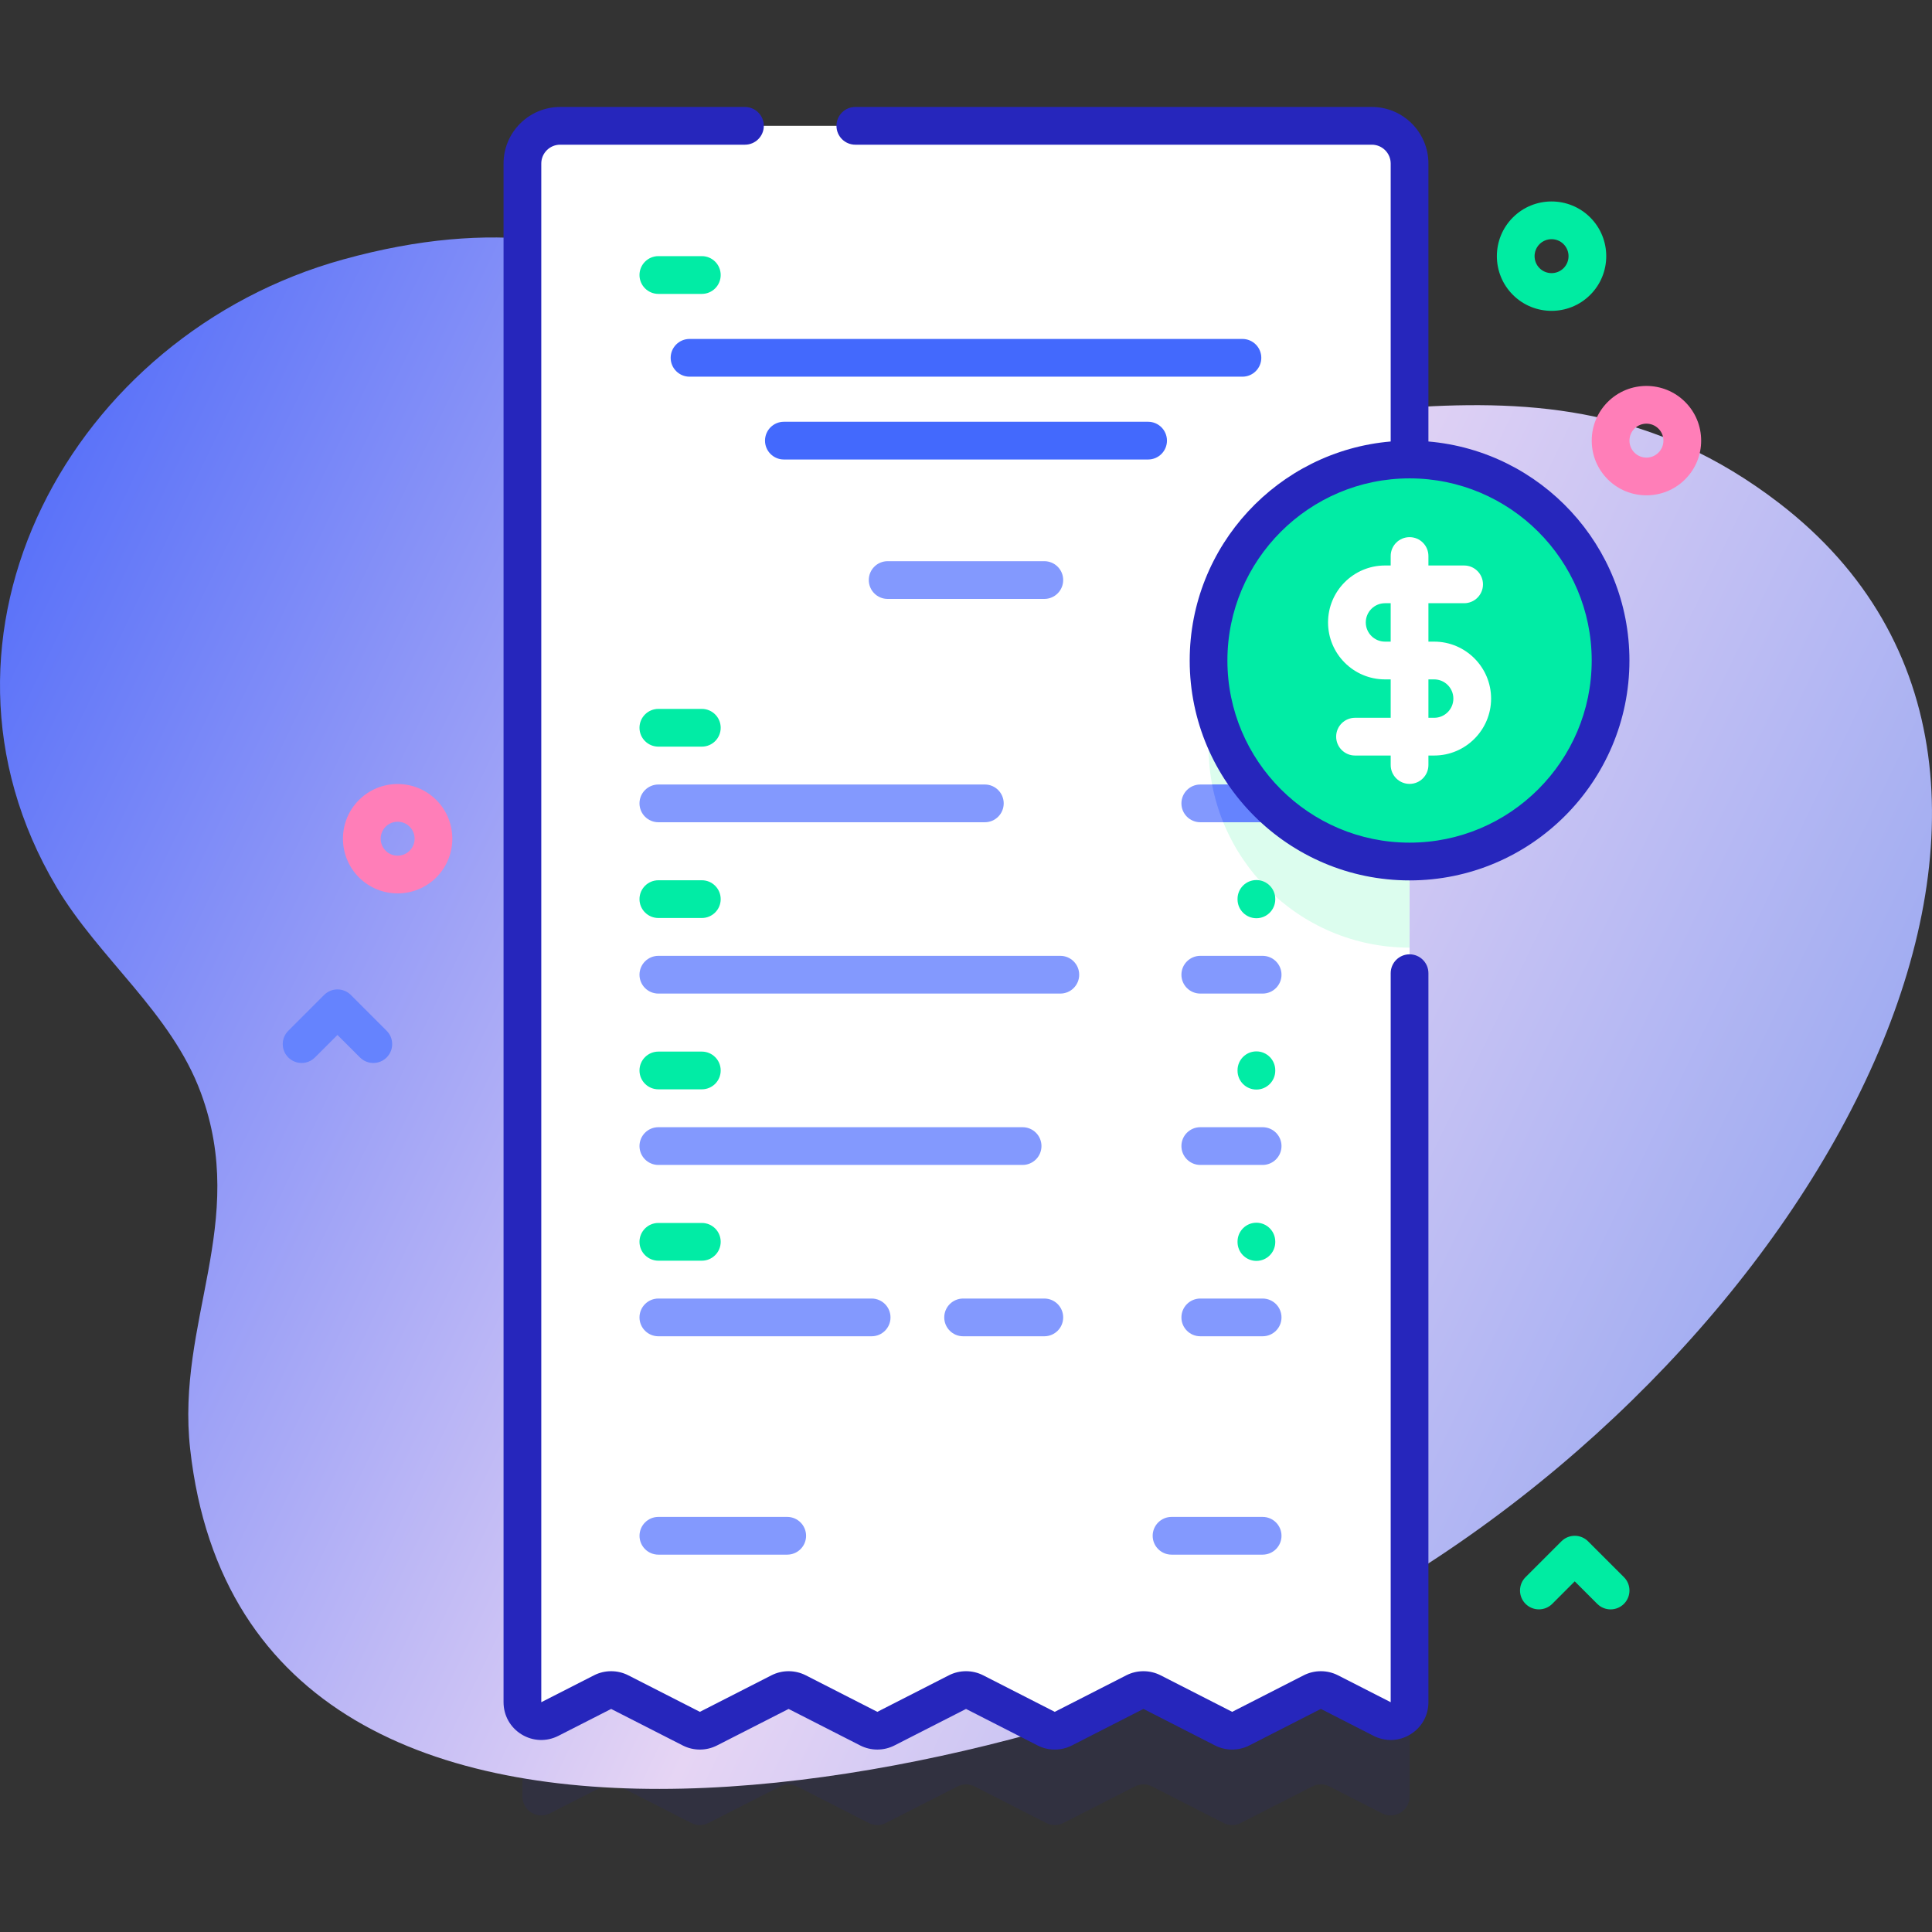 <svg width="66" height="66" viewBox="0 0 66 66" fill="none" xmlns="http://www.w3.org/2000/svg">
<rect x="0" y="0" width="66" height="66" fill="#333333" stroke="none"/>
<g clip-path="url(#clip0)">
<path opacity="0.1" d="M48.153 18.92C48.153 18.92 48.153 18.92 48.153 18.92V8.809C48.153 8.098 47.577 7.52 46.864 7.52H19.136C18.423 7.52 17.847 8.098 17.847 8.809V61.373C17.847 61.854 18.355 62.166 18.784 61.947L20.585 61.028C20.769 60.934 20.987 60.934 21.171 61.028L23.616 62.276C23.8 62.37 24.018 62.37 24.202 62.276L26.647 61.028C26.83 60.934 27.049 60.934 27.233 61.028L29.678 62.276C29.862 62.37 30.08 62.37 30.263 62.276L32.709 61.028C32.893 60.934 33.111 60.934 33.295 61.028L35.739 62.276C35.923 62.37 36.141 62.37 36.326 62.276L38.77 61.028C38.954 60.934 39.172 60.934 39.355 61.028L41.8 62.276C41.983 62.37 42.201 62.37 42.386 62.276L44.83 61.028C45.014 60.934 45.232 60.934 45.416 61.028L47.216 61.947C47.645 62.166 48.153 61.854 48.153 61.372V32.653H48.153C51.946 32.653 55.02 29.579 55.02 25.787C55.02 21.994 51.946 18.92 48.153 18.92Z" fill="#2626BC"/>
<path d="M60.776 17.185C52.343 10.702 44.164 15.986 35.041 14.117C25.852 12.236 22.191 5.971 11.725 8.863C2.454 11.424 -3.171 21.695 1.925 30.294C3.378 32.745 5.852 34.593 6.863 37.335C8.494 41.758 6.011 45.154 6.496 49.5C8.508 67.56 36.089 60.565 46.238 54.946C62.154 46.134 72.921 26.522 60.776 17.185Z" fill="url(#paint0_linear)"/>
<path d="M48.153 5.587V58.15C48.153 58.632 47.645 58.944 47.215 58.724L45.416 57.805C45.231 57.711 45.014 57.711 44.829 57.805L42.385 59.053C42.201 59.147 41.983 59.147 41.8 59.053L39.355 57.805C39.172 57.711 38.954 57.711 38.77 57.805L36.325 59.053C36.141 59.147 35.923 59.147 35.739 59.053L33.295 57.805C33.111 57.711 32.893 57.711 32.708 57.805L30.263 59.053C30.08 59.147 29.862 59.147 29.678 59.053L27.232 57.805C27.049 57.711 26.83 57.711 26.647 57.805L24.202 59.053C24.017 59.147 23.8 59.147 23.615 59.053L21.171 57.805C20.987 57.711 20.769 57.711 20.585 57.805L18.784 58.724C18.355 58.944 17.847 58.632 17.847 58.151V5.587C17.847 4.875 18.423 4.298 19.136 4.298H46.864C47.576 4.298 48.153 4.875 48.153 5.587Z" fill="white"/>
<path d="M48.153 18.64V32.373C44.36 32.373 41.286 29.299 41.286 25.506C41.286 21.714 44.36 18.64 48.153 18.64Z" fill="#DCFDEE"/>
<path d="M36.032 59.768C35.831 59.768 35.629 59.721 35.446 59.627L33.001 58.38L30.557 59.627C30.189 59.815 29.751 59.814 29.385 59.627L26.94 58.38L24.495 59.627C24.128 59.815 23.69 59.815 23.323 59.627L20.878 58.38L19.077 59.298C18.674 59.504 18.203 59.486 17.818 59.25C17.432 59.014 17.202 58.603 17.202 58.15V5.587C17.202 4.521 18.069 3.654 19.136 3.654H25.448C25.804 3.654 26.093 3.942 26.093 4.298C26.093 4.654 25.804 4.943 25.448 4.943H19.136C18.78 4.943 18.491 5.232 18.491 5.587V58.15L20.292 57.231C20.659 57.044 21.097 57.044 21.463 57.231L23.909 58.479L26.354 57.231C26.721 57.044 27.159 57.044 27.526 57.231L29.971 58.479L32.415 57.231C32.782 57.044 33.22 57.044 33.587 57.231L36.032 58.479L38.476 57.231C38.843 57.044 39.281 57.044 39.648 57.231L42.093 58.479L44.536 57.231C44.904 57.044 45.342 57.044 45.708 57.231L47.508 58.15V33.246C47.508 32.89 47.797 32.601 48.153 32.601C48.509 32.601 48.797 32.89 48.797 33.246V58.15C48.797 58.602 48.567 59.013 48.181 59.249C47.796 59.486 47.325 59.504 46.922 59.298L45.123 58.379L42.679 59.627C42.312 59.815 41.873 59.815 41.506 59.627L39.062 58.379L36.618 59.627C36.434 59.721 36.233 59.768 36.032 59.768Z" fill="#2626BC"/>
<path d="M33.644 28.089H22.491C22.135 28.089 21.846 27.8 21.846 27.445C21.846 27.089 22.135 26.8 22.491 26.8H33.644C34 26.8 34.288 27.089 34.288 27.445C34.288 27.8 34 28.089 33.644 28.089Z" fill="#8399FE"/>
<path d="M23.976 25.506H22.491C22.135 25.506 21.846 25.218 21.846 24.862C21.846 24.506 22.135 24.217 22.491 24.217H23.976C24.332 24.217 24.62 24.506 24.62 24.862C24.62 25.218 24.332 25.506 23.976 25.506Z" fill="#01ECA5"/>
<path d="M36.222 33.942H22.491C22.135 33.942 21.846 33.654 21.846 33.298C21.846 32.942 22.135 32.653 22.491 32.653H36.222C36.578 32.653 36.867 32.942 36.867 33.298C36.867 33.654 36.578 33.942 36.222 33.942Z" fill="#8399FE"/>
<path d="M23.976 31.36H22.491C22.135 31.36 21.846 31.072 21.846 30.716C21.846 30.36 22.135 30.071 22.491 30.071H23.976C24.332 30.071 24.62 30.36 24.62 30.716C24.62 31.072 24.332 31.36 23.976 31.36Z" fill="#01ECA5"/>
<path d="M34.933 39.796H22.491C22.135 39.796 21.846 39.507 21.846 39.151C21.846 38.795 22.135 38.507 22.491 38.507H34.933C35.289 38.507 35.578 38.795 35.578 39.151C35.578 39.507 35.289 39.796 34.933 39.796Z" fill="#8399FE"/>
<path d="M23.976 37.213H22.491C22.135 37.213 21.846 36.925 21.846 36.569C21.846 36.213 22.135 35.924 22.491 35.924H23.976C24.332 35.924 24.62 36.213 24.62 36.569C24.62 36.925 24.332 37.213 23.976 37.213Z" fill="#01ECA5"/>
<path d="M29.777 45.649H22.491C22.135 45.649 21.846 45.361 21.846 45.005C21.846 44.649 22.135 44.36 22.491 44.36H29.777C30.133 44.36 30.421 44.649 30.421 45.005C30.421 45.361 30.133 45.649 29.777 45.649Z" fill="#8399FE"/>
<path d="M35.676 45.649H32.902C32.546 45.649 32.257 45.361 32.257 45.005C32.257 44.649 32.546 44.36 32.902 44.36H35.676C36.032 44.36 36.32 44.649 36.32 45.005C36.32 45.361 36.032 45.649 35.676 45.649Z" fill="#8399FE"/>
<path d="M23.976 43.067H22.491C22.135 43.067 21.846 42.778 21.846 42.422C21.846 42.066 22.135 41.778 22.491 41.778H23.976C24.332 41.778 24.62 42.066 24.62 42.422C24.62 42.778 24.332 43.067 23.976 43.067Z" fill="#01ECA5"/>
<path d="M43.133 28.089H41.004C40.648 28.089 40.359 27.801 40.359 27.445C40.359 27.089 40.648 26.8 41.004 26.8H43.133C43.489 26.8 43.778 27.089 43.778 27.445C43.778 27.801 43.489 28.089 43.133 28.089Z" fill="#8399FE"/>
<path d="M43.778 27.444C43.778 27.801 43.49 28.089 43.134 28.089H41.787C41.62 27.677 41.492 27.246 41.407 26.8H43.134C43.49 26.8 43.778 27.088 43.778 27.444Z" fill="#6583FE"/>
<path d="M43.133 33.942H41.004C40.648 33.942 40.359 33.654 40.359 33.298C40.359 32.942 40.648 32.653 41.004 32.653H43.133C43.489 32.653 43.778 32.942 43.778 33.298C43.778 33.654 43.489 33.942 43.133 33.942Z" fill="#8399FE"/>
<path d="M43.133 39.796H41.004C40.648 39.796 40.359 39.507 40.359 39.151C40.359 38.795 40.648 38.507 41.004 38.507H43.133C43.489 38.507 43.778 38.795 43.778 39.151C43.778 39.507 43.489 39.796 43.133 39.796Z" fill="#8399FE"/>
<path d="M43.133 45.649H41.004C40.648 45.649 40.359 45.361 40.359 45.005C40.359 44.649 40.648 44.36 41.004 44.36H43.133C43.489 44.36 43.778 44.649 43.778 45.005C43.778 45.361 43.489 45.649 43.133 45.649Z" fill="#8399FE"/>
<path d="M42.92 43.074C42.564 43.074 42.276 42.785 42.276 42.43V42.415C42.276 42.059 42.564 41.77 42.92 41.77C43.276 41.77 43.565 42.059 43.565 42.415V42.43C43.565 42.786 43.276 43.074 42.92 43.074Z" fill="#01ECA5"/>
<path d="M43.133 53.109H40.022C39.666 53.109 39.377 52.821 39.377 52.465C39.377 52.109 39.666 51.82 40.022 51.82H43.133C43.49 51.82 43.778 52.109 43.778 52.465C43.778 52.821 43.489 53.109 43.133 53.109Z" fill="#8399FE"/>
<path d="M26.892 53.109H22.491C22.135 53.109 21.847 52.821 21.847 52.465C21.847 52.109 22.135 51.82 22.491 51.82H26.892C27.248 51.82 27.537 52.109 27.537 52.465C27.537 52.821 27.248 53.109 26.892 53.109Z" fill="#8399FE"/>
<path d="M42.92 37.221C42.564 37.221 42.276 36.932 42.276 36.577V36.562C42.276 36.206 42.564 35.917 42.92 35.917C43.276 35.917 43.565 36.206 43.565 36.562V36.577C43.565 36.932 43.276 37.221 42.92 37.221Z" fill="#01ECA5"/>
<path d="M42.92 31.368C42.564 31.368 42.276 31.079 42.276 30.723V30.709C42.276 30.353 42.564 30.064 42.92 30.064C43.276 30.064 43.565 30.353 43.565 30.709V30.723C43.565 31.079 43.276 31.368 42.92 31.368Z" fill="#01ECA5"/>
<path d="M42.92 25.514C42.564 25.514 42.276 25.226 42.276 24.87V24.855C42.276 24.499 42.564 24.21 42.92 24.21C43.276 24.21 43.565 24.499 43.565 24.855V24.87C43.565 25.226 43.276 25.514 42.92 25.514Z" fill="#01ECA5"/>
<path d="M48.153 29.431C51.945 29.431 55.02 26.357 55.02 22.564C55.02 18.772 51.945 15.697 48.153 15.697C44.361 15.697 41.286 18.772 41.286 22.564C41.286 26.357 44.361 29.431 48.153 29.431Z" fill="#01ECA5"/>
<path d="M48.797 15.082V5.587C48.797 4.521 47.93 3.654 46.864 3.654H29.219C28.863 3.654 28.575 3.942 28.575 4.298C28.575 4.654 28.863 4.943 29.219 4.943H46.864C47.219 4.943 47.508 5.232 47.508 5.587V15.082C43.667 15.411 40.642 18.64 40.642 22.564C40.642 26.706 44.011 30.076 48.153 30.076C52.295 30.076 55.664 26.706 55.664 22.564C55.664 18.64 52.638 15.411 48.797 15.082ZM48.153 28.786C44.722 28.786 41.93 25.995 41.93 22.564C41.93 19.133 44.722 16.342 48.153 16.342C51.584 16.342 54.375 19.133 54.375 22.564C54.375 25.995 51.584 28.786 48.153 28.786Z" fill="#2626BC"/>
<path d="M48.993 21.919H48.797V20.607H50.016C50.372 20.607 50.661 20.319 50.661 19.963C50.661 19.607 50.372 19.318 50.016 19.318H48.797V18.994C48.797 18.638 48.509 18.35 48.153 18.35C47.797 18.35 47.508 18.638 47.508 18.994V19.318H47.313C46.24 19.318 45.368 20.191 45.368 21.263C45.368 22.336 46.24 23.209 47.313 23.209H47.508V24.521H46.29C45.934 24.521 45.645 24.809 45.645 25.165C45.645 25.521 45.934 25.81 46.29 25.81H47.508V26.134C47.508 26.49 47.797 26.779 48.153 26.779C48.509 26.779 48.797 26.49 48.797 26.134V25.81H48.993C50.065 25.81 50.938 24.937 50.938 23.865C50.938 22.792 50.065 21.919 48.993 21.919ZM47.313 21.919C46.951 21.919 46.657 21.625 46.657 21.263C46.657 20.902 46.951 20.607 47.313 20.607H47.508V21.919H47.313ZM48.993 24.521H48.797V23.209H48.993C49.355 23.209 49.649 23.503 49.649 23.865C49.649 24.227 49.355 24.521 48.993 24.521Z" fill="white"/>
<path d="M35.676 20.46H30.323C29.967 20.46 29.679 20.171 29.679 19.815C29.679 19.459 29.967 19.171 30.323 19.171H35.676C36.032 19.171 36.32 19.459 36.32 19.815C36.32 20.171 36.032 20.46 35.676 20.46Z" fill="#8399FE"/>
<path d="M39.221 15.697H26.779C26.422 15.697 26.134 15.409 26.134 15.053C26.134 14.697 26.422 14.408 26.779 14.408H39.221C39.577 14.408 39.865 14.697 39.865 15.053C39.865 15.409 39.577 15.697 39.221 15.697Z" fill="#4369FD"/>
<path d="M42.443 12.868H23.556C23.2 12.868 22.911 12.58 22.911 12.224C22.911 11.868 23.2 11.579 23.556 11.579H42.443C42.799 11.579 43.088 11.868 43.088 12.224C43.088 12.58 42.799 12.868 42.443 12.868Z" fill="#4369FD"/>
<path d="M23.976 10.04H22.491C22.135 10.04 21.846 9.751 21.846 9.395C21.846 9.039 22.135 8.75 22.491 8.75H23.976C24.332 8.75 24.62 9.039 24.62 9.395C24.62 9.751 24.332 10.04 23.976 10.04Z" fill="#01ECA5"/>
<path d="M53.004 10.619C52.525 10.619 52.046 10.437 51.682 10.072C50.953 9.344 50.953 8.158 51.682 7.429C52.41 6.7 53.596 6.7 54.325 7.429C55.054 8.158 55.054 9.344 54.325 10.072C53.961 10.437 53.482 10.619 53.004 10.619ZM53.004 8.171C52.855 8.171 52.706 8.227 52.593 8.34C52.367 8.567 52.367 8.935 52.593 9.161C52.819 9.387 53.188 9.387 53.414 9.161C53.64 8.935 53.64 8.567 53.414 8.34C53.301 8.227 53.152 8.171 53.004 8.171Z" fill="#00ECA2"/>
<path d="M56.245 16.921C55.766 16.921 55.288 16.739 54.923 16.375C54.57 16.021 54.376 15.552 54.376 15.053C54.376 14.554 54.57 14.084 54.923 13.731C55.652 13.002 56.838 13.002 57.567 13.731C57.92 14.084 58.114 14.554 58.114 15.053C58.114 15.552 57.92 16.022 57.566 16.375C57.202 16.739 56.724 16.921 56.245 16.921ZM56.245 14.473C56.096 14.473 55.948 14.53 55.835 14.643C55.725 14.752 55.665 14.898 55.665 15.053C55.665 15.208 55.725 15.353 55.835 15.463C56.061 15.689 56.429 15.689 56.655 15.463C56.765 15.353 56.825 15.208 56.825 15.053C56.825 14.898 56.765 14.752 56.655 14.643C56.542 14.53 56.394 14.473 56.245 14.473Z" fill="#FF7EB8"/>
<path d="M13.584 30.52C13.105 30.52 12.627 30.337 12.262 29.973C11.534 29.244 11.534 28.058 12.262 27.33C12.991 26.601 14.177 26.601 14.906 27.33C15.634 28.058 15.634 29.244 14.906 29.973C14.541 30.337 14.063 30.52 13.584 30.52ZM13.584 28.072C13.435 28.072 13.287 28.128 13.174 28.241C12.948 28.467 12.948 28.835 13.174 29.061C13.4 29.288 13.768 29.288 13.994 29.061C14.22 28.835 14.22 28.467 13.994 28.241C13.881 28.128 13.733 28.072 13.584 28.072Z" fill="#FF7EB8"/>
<path d="M12.753 36.313C12.588 36.313 12.423 36.25 12.297 36.124L11.528 35.356L10.759 36.124C10.508 36.376 10.1 36.376 9.848 36.124C9.596 35.873 9.596 35.465 9.848 35.213L11.073 33.988C11.324 33.737 11.732 33.737 11.984 33.988L13.209 35.213C13.46 35.465 13.46 35.873 13.209 36.124C13.083 36.25 12.918 36.313 12.753 36.313Z" fill="#6583FE"/>
<path d="M55.02 54.979C54.855 54.979 54.69 54.916 54.564 54.79L53.795 54.021L53.027 54.79C52.775 55.041 52.367 55.041 52.115 54.79C51.863 54.538 51.863 54.13 52.115 53.878L53.34 52.654C53.591 52.402 53.999 52.402 54.251 52.654L55.476 53.878C55.728 54.13 55.728 54.538 55.476 54.79C55.35 54.916 55.185 54.979 55.02 54.979Z" fill="#00ECA2"/>
</g>
<defs>
<linearGradient id="paint0_linear" x1="-1.162" y1="19.722" x2="60.073" y2="49.15" gradientUnits="userSpaceOnUse">
<stop stop-color="#566FF9"/>
<stop offset="0.583" stop-color="#E6D5F4"/>
<stop offset="0.997" stop-color="#9DAAF2"/>
</linearGradient>
<clipPath id="clip0">
<rect width="66" height="66" fill="white"/>
</clipPath>
</defs>
</svg>
